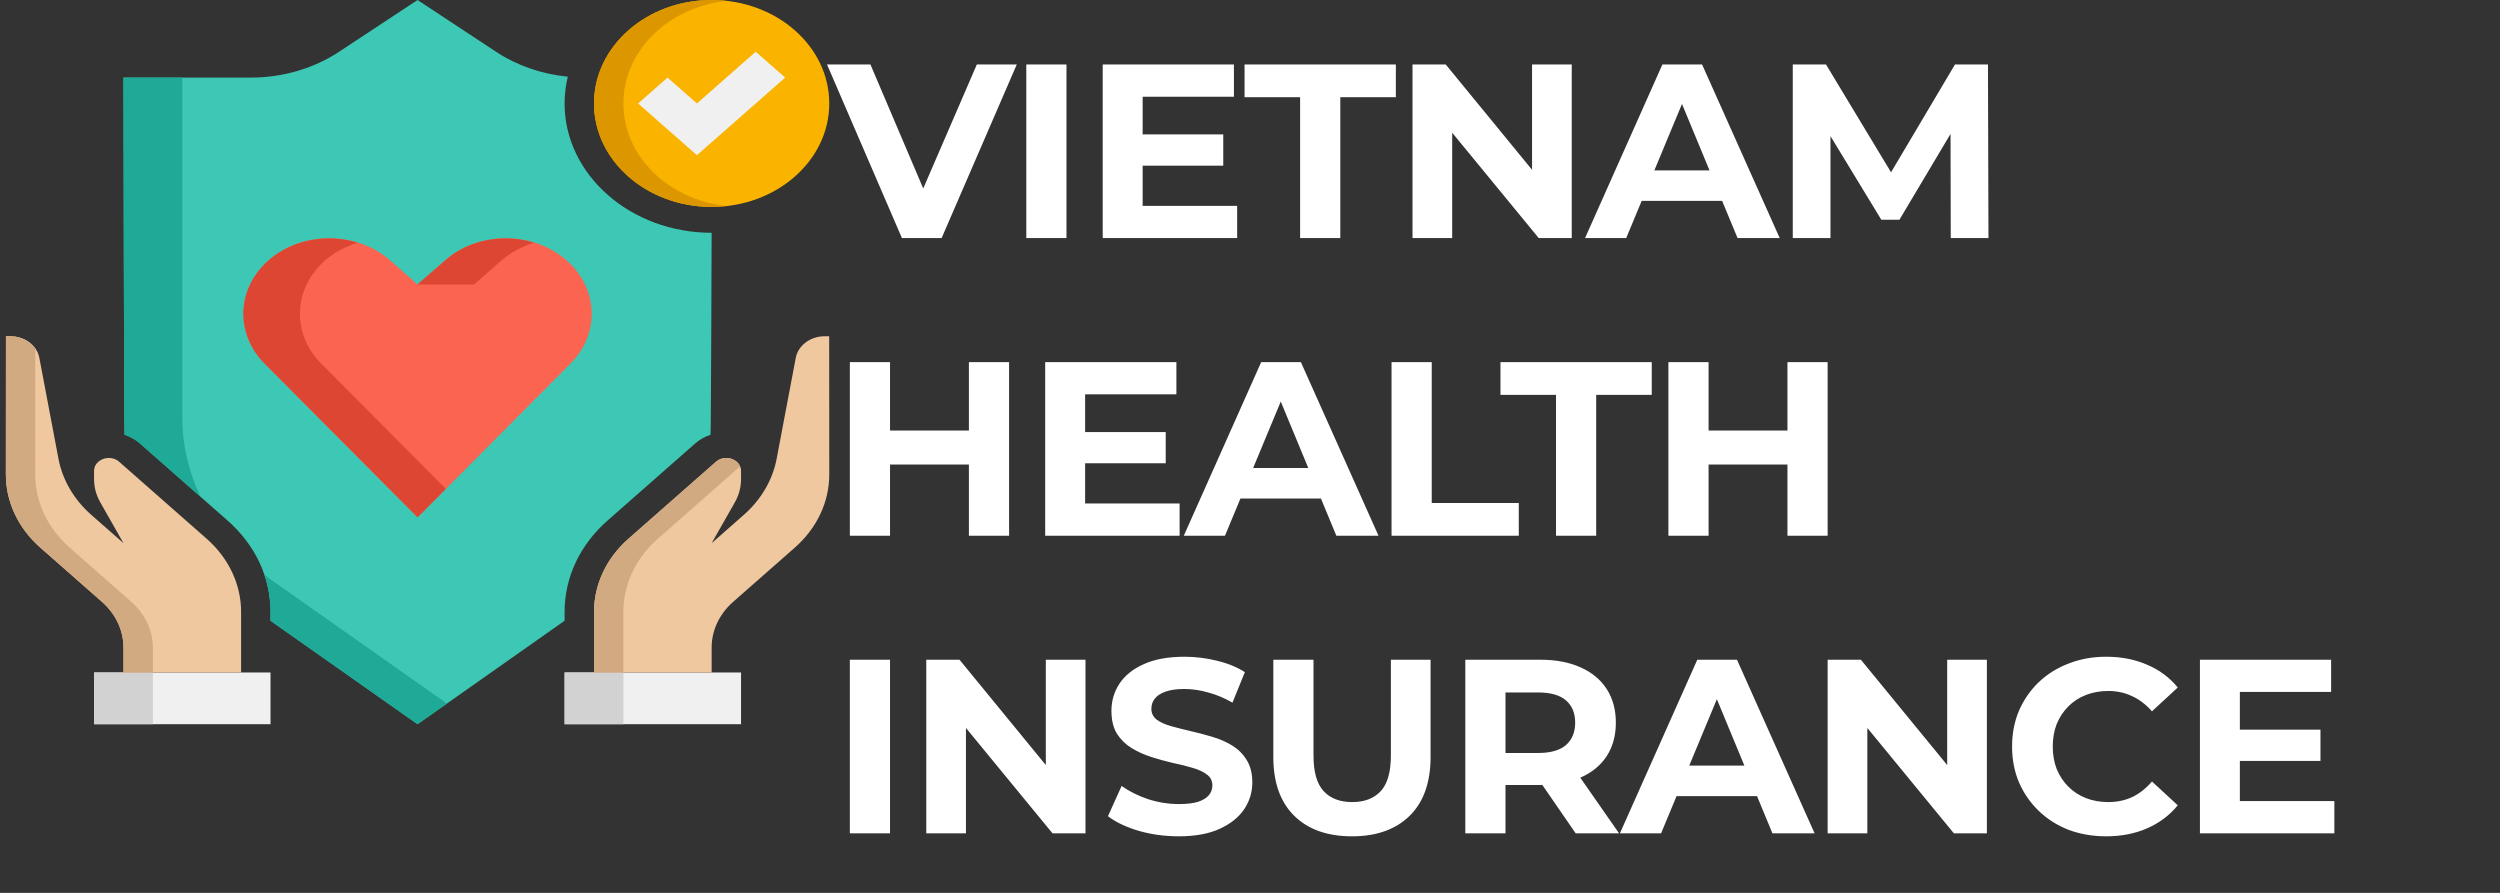 <svg width="252" height="90" viewBox="0 0 252 90" fill="none" xmlns="http://www.w3.org/2000/svg">
<rect x="0" y="0" width="252" height="90" fill="#333333" stroke="none"/>
<g clip-path="url(#clip0_237_5541)">
<path d="M71.732 23.464C63.559 23.464 56.91 17.616 56.91 10.429C56.91 9.503 57.025 8.601 57.233 7.73C54.617 7.472 52.115 6.614 49.993 5.214L42.089 0L34.184 5.214C31.618 6.906 28.498 7.821 25.291 7.821H12.445C12.445 7.821 12.501 43.255 12.554 43.821C13.128 44.015 13.659 44.307 14.108 44.703L22.927 52.46C25.727 54.922 27.268 58.197 27.268 61.677V62.573L42.089 73L56.912 62.57V61.677C56.912 58.195 58.453 54.921 61.255 52.458L70.072 44.703C70.521 44.308 71.05 44.016 71.623 43.822C71.674 43.256 71.732 23.464 71.732 23.464Z" fill="#3CC8B4"/>
<path d="M9.482 67.786H27.268V73H9.482V67.786Z" fill="#F0F0F0"/>
<path d="M9.482 67.786H15.411V73H9.482V67.786Z" fill="#D2D2D2"/>
<path d="M56.912 67.786H74.698V73H56.912V67.786Z" fill="#F0F0F0"/>
<path d="M56.912 67.786H62.84V73H56.912V67.786Z" fill="#D2D2D2"/>
<path d="M83.581 33.893H83.138C81.688 33.893 80.452 34.815 80.213 36.071L78.287 46.239C77.88 48.384 76.723 50.362 74.975 51.899L71.734 54.75L74.073 50.636C74.483 49.913 74.698 49.115 74.698 48.305V47.47C74.698 46.308 73.102 45.727 72.168 46.548L63.349 54.304C61.126 56.26 59.876 58.913 59.876 61.679V67.786H71.734V65.271C71.734 63.543 72.515 61.885 73.905 60.663L80.117 55.2C82.342 53.243 83.591 50.598 83.59 47.831C83.587 42.434 83.582 33.894 83.581 33.893Z" fill="#F0C8A0"/>
<path d="M26.639 57.906C27.053 59.113 27.267 60.38 27.267 61.678V62.573L42.088 73L45.052 70.915L27.273 58.406C27.05 58.248 26.855 58.069 26.639 57.906Z" fill="#1EAA96"/>
<path d="M0.599 33.893H1.042C2.491 33.893 3.728 34.815 3.966 36.071L5.893 46.239C6.299 48.384 7.457 50.362 9.204 51.899L12.446 54.75L10.107 50.636C9.696 49.913 9.482 49.115 9.482 48.305V47.47C9.482 46.308 11.078 45.727 12.012 46.548L20.831 54.304C23.054 56.26 24.303 58.913 24.303 61.679V67.786H12.446V65.271C12.446 63.543 11.665 61.885 10.276 60.663L4.064 55.2C1.838 53.242 0.588 50.597 0.59 47.83C0.593 42.434 0.599 33.893 0.599 33.893Z" fill="#F0C8A0"/>
<path d="M66.311 54.303L74.6 47.012C74.249 46.174 72.969 45.843 72.168 46.547L63.349 54.303C61.126 56.258 59.876 58.911 59.876 61.677V67.786H62.836V61.677C62.836 58.911 64.086 56.258 66.311 54.303Z" fill="#D2AA82"/>
<path d="M13.236 60.663L7.025 55.2C4.8 53.243 3.55 50.598 3.552 47.831C3.553 43.682 3.556 37.689 3.558 35.133C3.031 34.383 2.095 33.893 1.042 33.893H0.599C0.598 33.894 0.593 42.434 0.592 47.83C0.589 50.597 1.838 53.242 4.063 55.199L10.275 60.662C11.665 61.885 12.446 63.543 12.446 65.271V67.786H15.406V65.271C15.406 63.543 14.627 61.885 13.236 60.663Z" fill="#D2AA82"/>
<path d="M71.732 20.857C78.281 20.857 83.59 16.188 83.59 10.429C83.59 4.669 78.281 0 71.732 0C65.183 0 59.875 4.669 59.875 10.429C59.875 16.188 65.183 20.857 71.732 20.857Z" fill="#FAB400"/>
<path d="M62.839 10.429C62.839 5.111 67.367 0.733 73.214 0.09C72.727 0.036 72.235 0 71.732 0C65.184 0 59.875 4.669 59.875 10.429C59.875 16.188 65.184 20.857 71.732 20.857C72.235 20.857 72.728 20.821 73.214 20.767C67.366 20.125 62.839 15.746 62.839 10.429Z" fill="#DC9600"/>
<path d="M79.143 7.822L70.25 15.643L64.321 10.429L67.286 7.822L70.25 10.429L76.179 5.214L79.143 7.822Z" fill="#F0F0F0"/>
<path d="M18.373 42.118V39.107V7.821H12.445C12.445 7.821 12.501 43.255 12.554 43.821C13.128 44.015 13.659 44.307 14.108 44.703L20.2 50.061C19.03 47.567 18.373 44.882 18.373 42.118Z" fill="#1EAA96"/>
<path d="M42.09 52.143L57.503 36.65C60.506 33.631 60.334 29.081 57.109 26.245C53.725 23.269 48.239 23.269 44.857 26.245L42.09 28.678L39.323 26.245C35.939 23.269 30.453 23.269 27.071 26.245C23.846 29.081 23.674 33.631 26.677 36.65L42.09 52.143Z" fill="#FA6450"/>
<path d="M32.77 26.245C33.724 25.405 34.852 24.831 36.047 24.464C33.007 23.532 29.5 24.108 27.071 26.245C23.846 29.081 23.674 33.631 26.677 36.65L42.09 52.143L44.94 49.279L32.377 36.651C29.373 33.632 29.545 29.081 32.77 26.245Z" fill="#DC4632"/>
<path d="M47.789 28.678L50.556 26.244C51.511 25.405 52.639 24.83 53.834 24.464C50.825 23.542 47.367 24.103 44.94 26.186C44.966 26.208 42.065 28.656 42.09 28.678H47.789Z" fill="#DC4632"/>
<path d="M90.915 24L83.365 6.5H87.74L94.34 22H91.765L98.465 6.5H102.49L94.915 24H90.915ZM103.451 24V6.5H107.501V24H103.451ZM114.879 13.55H123.304V16.7H114.879V13.55ZM115.179 20.75H124.704V24H111.154V6.5H124.379V9.75H115.179V20.75ZM131.052 24V9.8H125.452V6.5H140.702V9.8H135.102V24H131.052ZM142.381 24V6.5H145.731L156.056 19.1H154.431V6.5H158.431V24H155.106L144.756 11.4H146.381V24H142.381ZM159.771 24L167.571 6.5H171.571L179.396 24H175.146L168.746 8.55H170.346L163.921 24H159.771ZM163.671 20.25L164.746 17.175H173.746L174.846 20.25H163.671ZM180.712 24V6.5H184.062L191.512 18.85H189.737L197.062 6.5H200.387L200.437 24H196.637L196.612 12.325H197.312L191.462 22.15H189.637L183.662 12.325H184.512V24H180.712ZM97.665 36.5H101.715V54H97.665V36.5ZM89.715 54H85.665V36.5H89.715V54ZM97.965 46.825H89.415V43.4H97.965V46.825ZM109.08 43.55H117.505V46.7H109.08V43.55ZM109.38 50.75H118.905V54H105.355V36.5H118.58V39.75H109.38V50.75ZM119.328 54L127.128 36.5H131.128L138.953 54H134.703L128.303 38.55H129.903L123.478 54H119.328ZM123.228 50.25L124.303 47.175H133.303L134.403 50.25H123.228ZM140.268 54V36.5H144.318V50.7H153.093V54H140.268ZM156.846 54V39.8H151.246V36.5H166.496V39.8H160.896V54H156.846ZM180.175 36.5H184.225V54H180.175V36.5ZM172.225 54H168.175V36.5H172.225V54ZM180.475 46.825H171.925V43.4H180.475V46.825ZM85.665 84V66.5H89.715V84H85.665ZM93.368 84V66.5H96.718L107.043 79.1H105.418V66.5H109.418V84H106.093L95.743 71.4H97.368V84H93.368ZM118.808 84.3C117.408 84.3 116.067 84.117 114.783 83.75C113.5 83.367 112.467 82.875 111.683 82.275L113.058 79.225C113.808 79.758 114.692 80.2 115.708 80.55C116.742 80.883 117.783 81.05 118.833 81.05C119.633 81.05 120.275 80.975 120.758 80.825C121.258 80.658 121.625 80.433 121.858 80.15C122.092 79.867 122.208 79.542 122.208 79.175C122.208 78.708 122.025 78.342 121.658 78.075C121.292 77.792 120.808 77.567 120.208 77.4C119.608 77.217 118.942 77.05 118.208 76.9C117.492 76.733 116.767 76.533 116.033 76.3C115.317 76.067 114.658 75.767 114.058 75.4C113.458 75.033 112.967 74.55 112.583 73.95C112.217 73.35 112.033 72.583 112.033 71.65C112.033 70.65 112.3 69.742 112.833 68.925C113.383 68.092 114.2 67.433 115.283 66.95C116.383 66.45 117.758 66.2 119.408 66.2C120.508 66.2 121.592 66.333 122.658 66.6C123.725 66.85 124.667 67.233 125.483 67.75L124.233 70.825C123.417 70.358 122.6 70.017 121.783 69.8C120.967 69.567 120.167 69.45 119.383 69.45C118.6 69.45 117.958 69.542 117.458 69.725C116.958 69.908 116.6 70.15 116.383 70.45C116.167 70.733 116.058 71.067 116.058 71.45C116.058 71.9 116.242 72.267 116.608 72.55C116.975 72.817 117.458 73.033 118.058 73.2C118.658 73.367 119.317 73.533 120.033 73.7C120.767 73.867 121.492 74.058 122.208 74.275C122.942 74.492 123.608 74.783 124.208 75.15C124.808 75.517 125.292 76 125.658 76.6C126.042 77.2 126.233 77.958 126.233 78.875C126.233 79.858 125.958 80.758 125.408 81.575C124.858 82.392 124.033 83.05 122.933 83.55C121.85 84.05 120.475 84.3 118.808 84.3ZM136.276 84.3C133.792 84.3 131.851 83.608 130.451 82.225C129.051 80.842 128.351 78.867 128.351 76.3V66.5H132.401V76.15C132.401 77.817 132.742 79.017 133.426 79.75C134.109 80.483 135.067 80.85 136.301 80.85C137.534 80.85 138.492 80.483 139.176 79.75C139.859 79.017 140.201 77.817 140.201 76.15V66.5H144.201V76.3C144.201 78.867 143.501 80.842 142.101 82.225C140.701 83.608 138.759 84.3 136.276 84.3ZM147.703 84V66.5H155.278C156.845 66.5 158.195 66.758 159.328 67.275C160.461 67.775 161.336 68.5 161.953 69.45C162.57 70.4 162.878 71.533 162.878 72.85C162.878 74.15 162.57 75.275 161.953 76.225C161.336 77.158 160.461 77.875 159.328 78.375C158.195 78.875 156.845 79.125 155.278 79.125H149.953L151.753 77.35V84H147.703ZM158.828 84L154.453 77.65H158.778L163.203 84H158.828ZM151.753 77.8L149.953 75.9H155.053C156.303 75.9 157.236 75.633 157.853 75.1C158.47 74.55 158.778 73.8 158.778 72.85C158.778 71.883 158.47 71.133 157.853 70.6C157.236 70.067 156.303 69.8 155.053 69.8H149.953L151.753 67.875V77.8ZM163.287 84L171.087 66.5H175.087L182.912 84H178.662L172.262 68.55H173.862L167.437 84H163.287ZM167.187 80.25L168.262 77.175H177.262L178.362 80.25H167.187ZM184.227 84V66.5H187.577L197.902 79.1H196.277V66.5H200.277V84H196.952L186.602 71.4H188.227V84H184.227ZM212.293 84.3C210.943 84.3 209.684 84.083 208.518 83.65C207.368 83.2 206.368 82.567 205.518 81.75C204.668 80.933 204.001 79.975 203.518 78.875C203.051 77.775 202.818 76.567 202.818 75.25C202.818 73.933 203.051 72.725 203.518 71.625C204.001 70.525 204.668 69.567 205.518 68.75C206.384 67.933 207.393 67.308 208.543 66.875C209.693 66.425 210.951 66.2 212.318 66.2C213.834 66.2 215.201 66.467 216.418 67C217.651 67.517 218.684 68.283 219.518 69.3L216.918 71.7C216.318 71.017 215.651 70.508 214.918 70.175C214.184 69.825 213.384 69.65 212.518 69.65C211.701 69.65 210.951 69.783 210.268 70.05C209.584 70.317 208.993 70.7 208.493 71.2C207.993 71.7 207.601 72.292 207.318 72.975C207.051 73.658 206.918 74.417 206.918 75.25C206.918 76.083 207.051 76.842 207.318 77.525C207.601 78.208 207.993 78.8 208.493 79.3C208.993 79.8 209.584 80.183 210.268 80.45C210.951 80.717 211.701 80.85 212.518 80.85C213.384 80.85 214.184 80.683 214.918 80.35C215.651 80 216.318 79.475 216.918 78.775L219.518 81.175C218.684 82.192 217.651 82.967 216.418 83.5C215.201 84.033 213.826 84.3 212.293 84.3ZM225.478 73.55H233.903V76.7H225.478V73.55ZM225.778 80.75H235.303V84H221.753V66.5H234.978V69.75H225.778V80.75Z" fill="white"/>
</g>
<defs>
<clipPath id="clip0_237_5541">
<rect width="251" height="90" fill="white" transform="translate(0.59)"/>
</clipPath>
</defs>
</svg>
